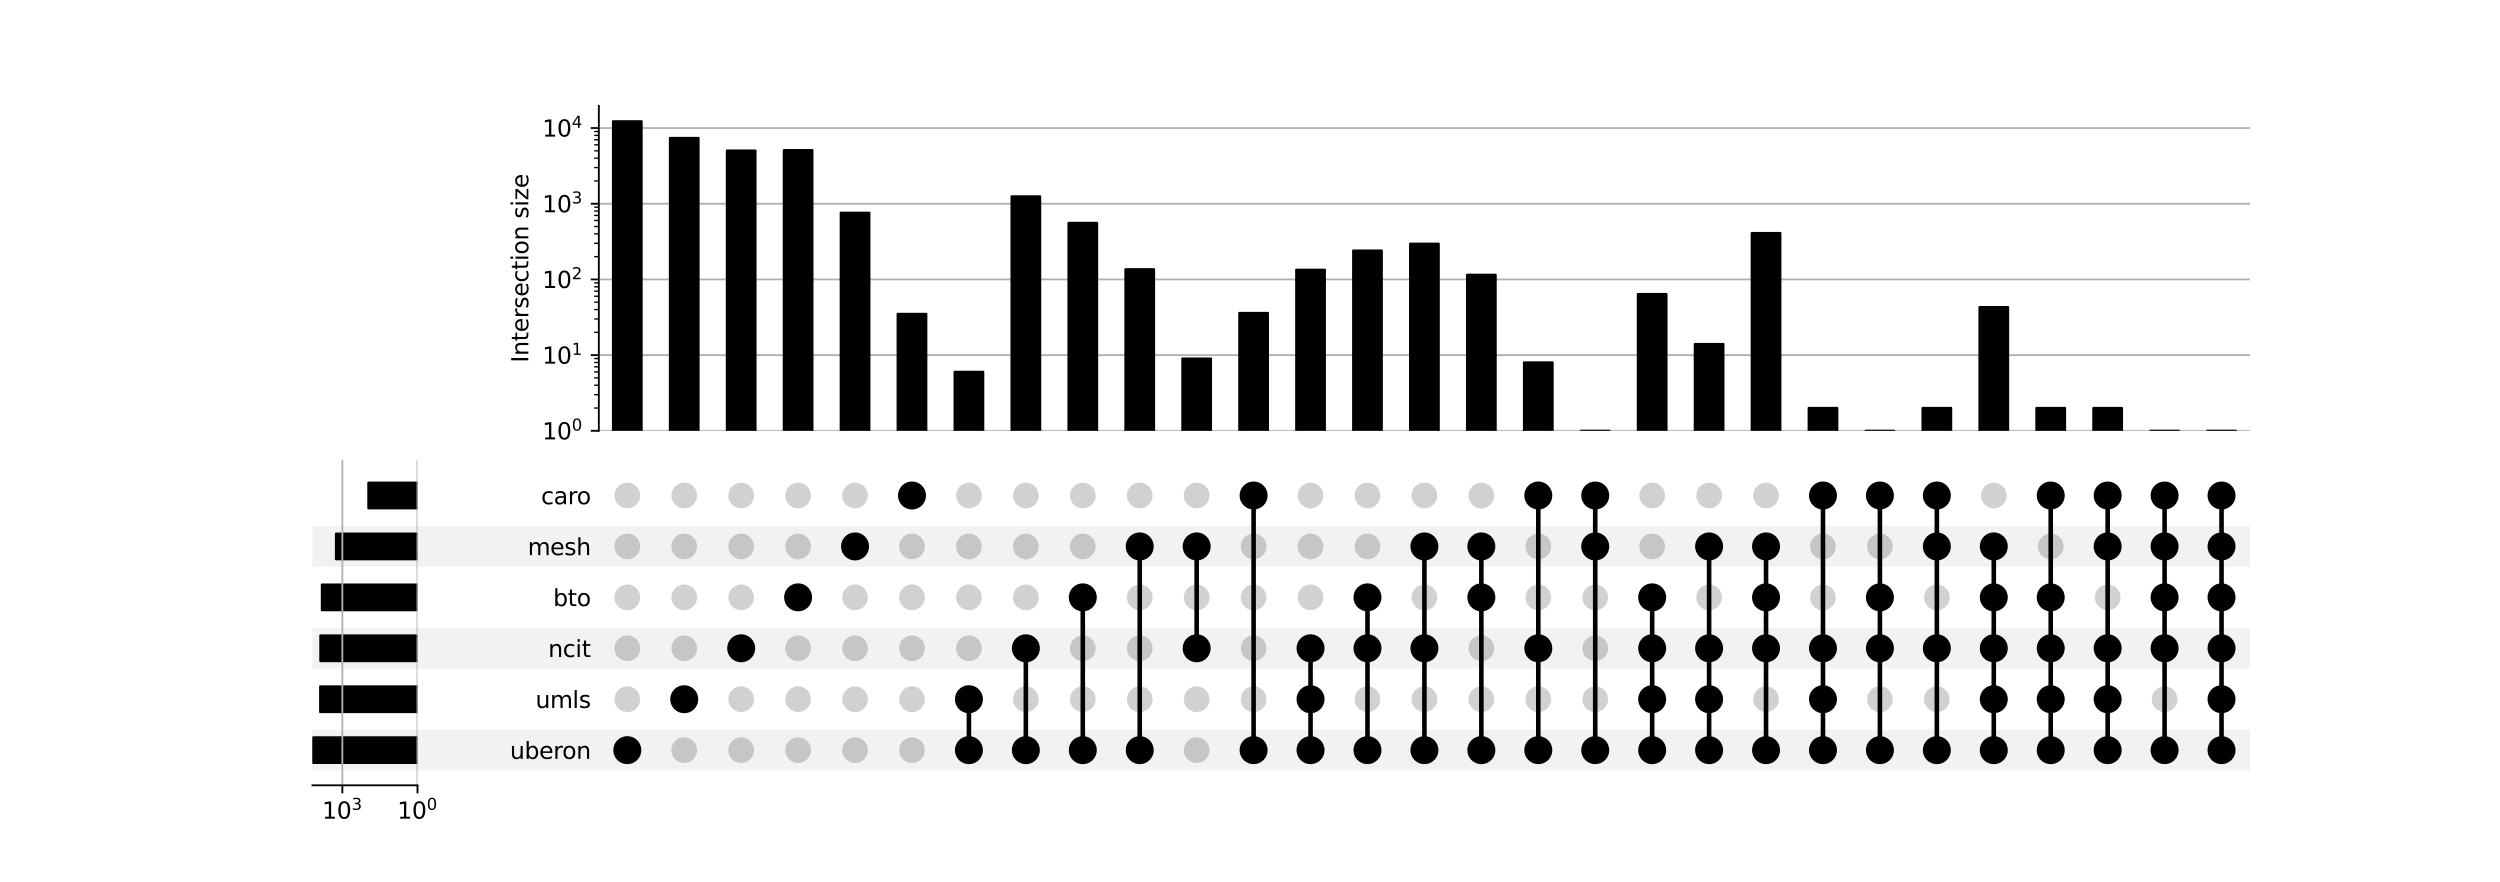 <?xml version="1.0" encoding="utf-8" standalone="no"?>
<!DOCTYPE svg PUBLIC "-//W3C//DTD SVG 1.1//EN"
  "http://www.w3.org/Graphics/SVG/1.1/DTD/svg11.dtd">
<svg xmlns:xlink="http://www.w3.org/1999/xlink" width="1088pt" height="384pt" viewBox="0 0 1088 384" xmlns="http://www.w3.org/2000/svg" version="1.1">
 <defs>
  <style type="text/css">*{stroke-linejoin: round; stroke-linecap: butt}</style>
 </defs>
 <g id="figure_1">
  <g id="patch_1">
   <path d="M 0 384 
L 1088 384 
L 1088 0 
L 0 0 
z
" style="fill: #ffffff"/>
  </g>
  <g id="axes_1">
   <g id="patch_2">
    <path d="M 136 335.332 
L 979.2 335.332 
L 979.2 317.6 
L 136 317.6 
z
" clip-path="url(#pf2c6c4ae2b)" style="fill-opacity: 0.051"/>
   </g>
   <g id="patch_3">
    <path d="M 136 313.167 
L 979.2 313.167 
L 979.2 295.435 
L 136 295.435 
L 136 313.167 
z
" clip-path="url(#pf2c6c4ae2b)" style="fill: none"/>
   </g>
   <g id="patch_4">
    <path d="M 136 291.002 
L 979.2 291.002 
L 979.2 273.27 
L 136 273.27 
z
" clip-path="url(#pf2c6c4ae2b)" style="fill-opacity: 0.051"/>
   </g>
   <g id="patch_5">
    <path d="M 136 268.837 
L 979.2 268.837 
L 979.2 251.105 
L 136 251.105 
L 136 268.837 
z
" clip-path="url(#pf2c6c4ae2b)" style="fill: none"/>
   </g>
   <g id="patch_6">
    <path d="M 136 246.673 
L 979.2 246.673 
L 979.2 228.941 
L 136 228.941 
z
" clip-path="url(#pf2c6c4ae2b)" style="fill-opacity: 0.051"/>
   </g>
   <g id="patch_7">
    <path d="M 136 224.508 
L 979.2 224.508 
L 979.2 206.776 
L 136 206.776 
L 136 224.508 
z
" clip-path="url(#pf2c6c4ae2b)" style="fill: none"/>
   </g>
   <g id="matplotlib.axis_1"/>
   <g id="matplotlib.axis_2">
    <g id="ytick_1"/>
    <g id="ytick_2"/>
    <g id="ytick_3"/>
    <g id="ytick_4"/>
    <g id="ytick_5"/>
    <g id="ytick_6"/>
   </g>
  </g>
  <g id="axes_2">
   <g id="matplotlib.axis_3">
    <g id="ytick_7">
     <g id="line2d_1"/>
     <g id="text_1">
      <!-- uberon -->
      <g transform="translate(221.93 330.265) scale(0.1 -0.1)">
       <defs>
        <path id="DejaVuSans-75" d="M 544 1381 
L 544 3500 
L 1119 3500 
L 1119 1403 
Q 1119 906 1312 657 
Q 1506 409 1894 409 
Q 2359 409 2629 706 
Q 2900 1003 2900 1516 
L 2900 3500 
L 3475 3500 
L 3475 0 
L 2900 0 
L 2900 538 
Q 2691 219 2414 64 
Q 2138 -91 1772 -91 
Q 1169 -91 856 284 
Q 544 659 544 1381 
z
M 1991 3584 
L 1991 3584 
z
" transform="scale(0.016)"/>
        <path id="DejaVuSans-62" d="M 3116 1747 
Q 3116 2381 2855 2742 
Q 2594 3103 2138 3103 
Q 1681 3103 1420 2742 
Q 1159 2381 1159 1747 
Q 1159 1113 1420 752 
Q 1681 391 2138 391 
Q 2594 391 2855 752 
Q 3116 1113 3116 1747 
z
M 1159 2969 
Q 1341 3281 1617 3432 
Q 1894 3584 2278 3584 
Q 2916 3584 3314 3078 
Q 3713 2572 3713 1747 
Q 3713 922 3314 415 
Q 2916 -91 2278 -91 
Q 1894 -91 1617 61 
Q 1341 213 1159 525 
L 1159 0 
L 581 0 
L 581 4863 
L 1159 4863 
L 1159 2969 
z
" transform="scale(0.016)"/>
        <path id="DejaVuSans-65" d="M 3597 1894 
L 3597 1613 
L 953 1613 
Q 991 1019 1311 708 
Q 1631 397 2203 397 
Q 2534 397 2845 478 
Q 3156 559 3463 722 
L 3463 178 
Q 3153 47 2828 -22 
Q 2503 -91 2169 -91 
Q 1331 -91 842 396 
Q 353 884 353 1716 
Q 353 2575 817 3079 
Q 1281 3584 2069 3584 
Q 2775 3584 3186 3129 
Q 3597 2675 3597 1894 
z
M 3022 2063 
Q 3016 2534 2758 2815 
Q 2500 3097 2075 3097 
Q 1594 3097 1305 2825 
Q 1016 2553 972 2059 
L 3022 2063 
z
" transform="scale(0.016)"/>
        <path id="DejaVuSans-72" d="M 2631 2963 
Q 2534 3019 2420 3045 
Q 2306 3072 2169 3072 
Q 1681 3072 1420 2755 
Q 1159 2438 1159 1844 
L 1159 0 
L 581 0 
L 581 3500 
L 1159 3500 
L 1159 2956 
Q 1341 3275 1631 3429 
Q 1922 3584 2338 3584 
Q 2397 3584 2469 3576 
Q 2541 3569 2628 3553 
L 2631 2963 
z
" transform="scale(0.016)"/>
        <path id="DejaVuSans-6f" d="M 1959 3097 
Q 1497 3097 1228 2736 
Q 959 2375 959 1747 
Q 959 1119 1226 758 
Q 1494 397 1959 397 
Q 2419 397 2687 759 
Q 2956 1122 2956 1747 
Q 2956 2369 2687 2733 
Q 2419 3097 1959 3097 
z
M 1959 3584 
Q 2709 3584 3137 3096 
Q 3566 2609 3566 1747 
Q 3566 888 3137 398 
Q 2709 -91 1959 -91 
Q 1206 -91 779 398 
Q 353 888 353 1747 
Q 353 2609 779 3096 
Q 1206 3584 1959 3584 
z
" transform="scale(0.016)"/>
        <path id="DejaVuSans-6e" d="M 3513 2113 
L 3513 0 
L 2938 0 
L 2938 2094 
Q 2938 2591 2744 2837 
Q 2550 3084 2163 3084 
Q 1697 3084 1428 2787 
Q 1159 2491 1159 1978 
L 1159 0 
L 581 0 
L 581 3500 
L 1159 3500 
L 1159 2956 
Q 1366 3272 1645 3428 
Q 1925 3584 2291 3584 
Q 2894 3584 3203 3211 
Q 3513 2838 3513 2113 
z
" transform="scale(0.016)"/>
       </defs>
       <use xlink:href="#DejaVuSans-75"/>
       <use xlink:href="#DejaVuSans-62" transform="translate(63.379 0)"/>
       <use xlink:href="#DejaVuSans-65" transform="translate(126.855 0)"/>
       <use xlink:href="#DejaVuSans-72" transform="translate(188.379 0)"/>
       <use xlink:href="#DejaVuSans-6f" transform="translate(227.242 0)"/>
       <use xlink:href="#DejaVuSans-6e" transform="translate(288.424 0)"/>
      </g>
     </g>
    </g>
    <g id="ytick_8">
     <g id="line2d_2"/>
     <g id="text_2">
      <!-- umls -->
      <g transform="translate(233.045 308.101) scale(0.1 -0.1)">
       <defs>
        <path id="DejaVuSans-6d" d="M 3328 2828 
Q 3544 3216 3844 3400 
Q 4144 3584 4550 3584 
Q 5097 3584 5394 3201 
Q 5691 2819 5691 2113 
L 5691 0 
L 5113 0 
L 5113 2094 
Q 5113 2597 4934 2840 
Q 4756 3084 4391 3084 
Q 3944 3084 3684 2787 
Q 3425 2491 3425 1978 
L 3425 0 
L 2847 0 
L 2847 2094 
Q 2847 2600 2669 2842 
Q 2491 3084 2119 3084 
Q 1678 3084 1418 2786 
Q 1159 2488 1159 1978 
L 1159 0 
L 581 0 
L 581 3500 
L 1159 3500 
L 1159 2956 
Q 1356 3278 1631 3431 
Q 1906 3584 2284 3584 
Q 2666 3584 2933 3390 
Q 3200 3197 3328 2828 
z
" transform="scale(0.016)"/>
        <path id="DejaVuSans-6c" d="M 603 4863 
L 1178 4863 
L 1178 0 
L 603 0 
L 603 4863 
z
" transform="scale(0.016)"/>
        <path id="DejaVuSans-73" d="M 2834 3397 
L 2834 2853 
Q 2591 2978 2328 3040 
Q 2066 3103 1784 3103 
Q 1356 3103 1142 2972 
Q 928 2841 928 2578 
Q 928 2378 1081 2264 
Q 1234 2150 1697 2047 
L 1894 2003 
Q 2506 1872 2764 1633 
Q 3022 1394 3022 966 
Q 3022 478 2636 193 
Q 2250 -91 1575 -91 
Q 1294 -91 989 -36 
Q 684 19 347 128 
L 347 722 
Q 666 556 975 473 
Q 1284 391 1588 391 
Q 1994 391 2212 530 
Q 2431 669 2431 922 
Q 2431 1156 2273 1281 
Q 2116 1406 1581 1522 
L 1381 1569 
Q 847 1681 609 1914 
Q 372 2147 372 2553 
Q 372 3047 722 3315 
Q 1072 3584 1716 3584 
Q 2034 3584 2315 3537 
Q 2597 3491 2834 3397 
z
" transform="scale(0.016)"/>
       </defs>
       <use xlink:href="#DejaVuSans-75"/>
       <use xlink:href="#DejaVuSans-6d" transform="translate(63.379 0)"/>
       <use xlink:href="#DejaVuSans-6c" transform="translate(160.791 0)"/>
       <use xlink:href="#DejaVuSans-73" transform="translate(188.574 0)"/>
      </g>
     </g>
    </g>
    <g id="ytick_9">
     <g id="line2d_3"/>
     <g id="text_3">
      <!-- ncit -->
      <g transform="translate(238.576 285.936) scale(0.1 -0.1)">
       <defs>
        <path id="DejaVuSans-63" d="M 3122 3366 
L 3122 2828 
Q 2878 2963 2633 3030 
Q 2388 3097 2138 3097 
Q 1578 3097 1268 2742 
Q 959 2388 959 1747 
Q 959 1106 1268 751 
Q 1578 397 2138 397 
Q 2388 397 2633 464 
Q 2878 531 3122 666 
L 3122 134 
Q 2881 22 2623 -34 
Q 2366 -91 2075 -91 
Q 1284 -91 818 406 
Q 353 903 353 1747 
Q 353 2603 823 3093 
Q 1294 3584 2113 3584 
Q 2378 3584 2631 3529 
Q 2884 3475 3122 3366 
z
" transform="scale(0.016)"/>
        <path id="DejaVuSans-69" d="M 603 3500 
L 1178 3500 
L 1178 0 
L 603 0 
L 603 3500 
z
M 603 4863 
L 1178 4863 
L 1178 4134 
L 603 4134 
L 603 4863 
z
" transform="scale(0.016)"/>
        <path id="DejaVuSans-74" d="M 1172 4494 
L 1172 3500 
L 2356 3500 
L 2356 3053 
L 1172 3053 
L 1172 1153 
Q 1172 725 1289 603 
Q 1406 481 1766 481 
L 2356 481 
L 2356 0 
L 1766 0 
Q 1100 0 847 248 
Q 594 497 594 1153 
L 594 3053 
L 172 3053 
L 172 3500 
L 594 3500 
L 594 4494 
L 1172 4494 
z
" transform="scale(0.016)"/>
       </defs>
       <use xlink:href="#DejaVuSans-6e"/>
       <use xlink:href="#DejaVuSans-63" transform="translate(63.379 0)"/>
       <use xlink:href="#DejaVuSans-69" transform="translate(118.359 0)"/>
       <use xlink:href="#DejaVuSans-74" transform="translate(146.143 0)"/>
      </g>
     </g>
    </g>
    <g id="ytick_10">
     <g id="line2d_4"/>
     <g id="text_4">
      <!-- bto -->
      <g transform="translate(240.723 263.771) scale(0.1 -0.1)">
       <use xlink:href="#DejaVuSans-62"/>
       <use xlink:href="#DejaVuSans-74" transform="translate(63.477 0)"/>
       <use xlink:href="#DejaVuSans-6f" transform="translate(102.686 0)"/>
      </g>
     </g>
    </g>
    <g id="ytick_11">
     <g id="line2d_5"/>
     <g id="text_5">
      <!-- mesh -->
      <g transform="translate(229.67 241.606) scale(0.1 -0.1)">
       <defs>
        <path id="DejaVuSans-68" d="M 3513 2113 
L 3513 0 
L 2938 0 
L 2938 2094 
Q 2938 2591 2744 2837 
Q 2550 3084 2163 3084 
Q 1697 3084 1428 2787 
Q 1159 2491 1159 1978 
L 1159 0 
L 581 0 
L 581 4863 
L 1159 4863 
L 1159 2956 
Q 1366 3272 1645 3428 
Q 1925 3584 2291 3584 
Q 2894 3584 3203 3211 
Q 3513 2838 3513 2113 
z
" transform="scale(0.016)"/>
       </defs>
       <use xlink:href="#DejaVuSans-6d"/>
       <use xlink:href="#DejaVuSans-65" transform="translate(97.412 0)"/>
       <use xlink:href="#DejaVuSans-73" transform="translate(158.936 0)"/>
       <use xlink:href="#DejaVuSans-68" transform="translate(211.035 0)"/>
      </g>
     </g>
    </g>
    <g id="ytick_12">
     <g id="line2d_6"/>
     <g id="text_6">
      <!-- caro -->
      <g transform="translate(235.48 219.441) scale(0.1 -0.1)">
       <defs>
        <path id="DejaVuSans-61" d="M 2194 1759 
Q 1497 1759 1228 1600 
Q 959 1441 959 1056 
Q 959 750 1161 570 
Q 1363 391 1709 391 
Q 2188 391 2477 730 
Q 2766 1069 2766 1631 
L 2766 1759 
L 2194 1759 
z
M 3341 1997 
L 3341 0 
L 2766 0 
L 2766 531 
Q 2569 213 2275 61 
Q 1981 -91 1556 -91 
Q 1019 -91 701 211 
Q 384 513 384 1019 
Q 384 1609 779 1909 
Q 1175 2209 1959 2209 
L 2766 2209 
L 2766 2266 
Q 2766 2663 2505 2880 
Q 2244 3097 1772 3097 
Q 1472 3097 1187 3025 
Q 903 2953 641 2809 
L 641 3341 
Q 956 3463 1253 3523 
Q 1550 3584 1831 3584 
Q 2591 3584 2966 3190 
Q 3341 2797 3341 1997 
z
" transform="scale(0.016)"/>
       </defs>
       <use xlink:href="#DejaVuSans-63"/>
       <use xlink:href="#DejaVuSans-61" transform="translate(54.98 0)"/>
       <use xlink:href="#DejaVuSans-72" transform="translate(116.26 0)"/>
       <use xlink:href="#DejaVuSans-6f" transform="translate(155.123 0)"/>
      </g>
     </g>
    </g>
   </g>
   <g id="LineCollection_1">
    <path d="M 273 326.466 
L 273 326.466 
" clip-path="url(#pb00c8c668d)" style="fill: none; stroke: #000000; stroke-width: 2"/>
    <path d="M 297.779 304.301 
L 297.779 304.301 
" clip-path="url(#pb00c8c668d)" style="fill: none; stroke: #000000; stroke-width: 2"/>
    <path d="M 322.558 282.136 
L 322.558 282.136 
" clip-path="url(#pb00c8c668d)" style="fill: none; stroke: #000000; stroke-width: 2"/>
    <path d="M 347.337 259.971 
L 347.337 259.971 
" clip-path="url(#pb00c8c668d)" style="fill: none; stroke: #000000; stroke-width: 2"/>
    <path d="M 372.116 237.807 
L 372.116 237.807 
" clip-path="url(#pb00c8c668d)" style="fill: none; stroke: #000000; stroke-width: 2"/>
    <path d="M 396.895 215.642 
L 396.895 215.642 
" clip-path="url(#pb00c8c668d)" style="fill: none; stroke: #000000; stroke-width: 2"/>
    <path d="M 421.674 326.466 
L 421.674 304.301 
" clip-path="url(#pb00c8c668d)" style="fill: none; stroke: #000000; stroke-width: 2"/>
    <path d="M 446.453 326.466 
L 446.453 282.136 
" clip-path="url(#pb00c8c668d)" style="fill: none; stroke: #000000; stroke-width: 2"/>
    <path d="M 471.232 326.466 
L 471.232 259.971 
" clip-path="url(#pb00c8c668d)" style="fill: none; stroke: #000000; stroke-width: 2"/>
    <path d="M 496.011 326.466 
L 496.011 237.807 
" clip-path="url(#pb00c8c668d)" style="fill: none; stroke: #000000; stroke-width: 2"/>
    <path d="M 520.79 282.136 
L 520.79 237.807 
" clip-path="url(#pb00c8c668d)" style="fill: none; stroke: #000000; stroke-width: 2"/>
    <path d="M 545.569 326.466 
L 545.569 215.642 
" clip-path="url(#pb00c8c668d)" style="fill: none; stroke: #000000; stroke-width: 2"/>
    <path d="M 570.348 326.466 
L 570.348 282.136 
" clip-path="url(#pb00c8c668d)" style="fill: none; stroke: #000000; stroke-width: 2"/>
    <path d="M 595.126 326.466 
L 595.126 259.971 
" clip-path="url(#pb00c8c668d)" style="fill: none; stroke: #000000; stroke-width: 2"/>
    <path d="M 619.905 326.466 
L 619.905 237.807 
" clip-path="url(#pb00c8c668d)" style="fill: none; stroke: #000000; stroke-width: 2"/>
    <path d="M 644.684 326.466 
L 644.684 237.807 
" clip-path="url(#pb00c8c668d)" style="fill: none; stroke: #000000; stroke-width: 2"/>
    <path d="M 669.463 326.466 
L 669.463 215.642 
" clip-path="url(#pb00c8c668d)" style="fill: none; stroke: #000000; stroke-width: 2"/>
    <path d="M 694.242 326.466 
L 694.242 215.642 
" clip-path="url(#pb00c8c668d)" style="fill: none; stroke: #000000; stroke-width: 2"/>
    <path d="M 719.021 326.466 
L 719.021 259.971 
" clip-path="url(#pb00c8c668d)" style="fill: none; stroke: #000000; stroke-width: 2"/>
    <path d="M 743.8 326.466 
L 743.8 237.807 
" clip-path="url(#pb00c8c668d)" style="fill: none; stroke: #000000; stroke-width: 2"/>
    <path d="M 768.579 326.466 
L 768.579 237.807 
" clip-path="url(#pb00c8c668d)" style="fill: none; stroke: #000000; stroke-width: 2"/>
    <path d="M 793.358 326.466 
L 793.358 215.642 
" clip-path="url(#pb00c8c668d)" style="fill: none; stroke: #000000; stroke-width: 2"/>
    <path d="M 818.137 326.466 
L 818.137 215.642 
" clip-path="url(#pb00c8c668d)" style="fill: none; stroke: #000000; stroke-width: 2"/>
    <path d="M 842.916 326.466 
L 842.916 215.642 
" clip-path="url(#pb00c8c668d)" style="fill: none; stroke: #000000; stroke-width: 2"/>
    <path d="M 867.695 326.466 
L 867.695 237.807 
" clip-path="url(#pb00c8c668d)" style="fill: none; stroke: #000000; stroke-width: 2"/>
    <path d="M 892.474 326.466 
L 892.474 215.642 
" clip-path="url(#pb00c8c668d)" style="fill: none; stroke: #000000; stroke-width: 2"/>
    <path d="M 917.253 326.466 
L 917.253 215.642 
" clip-path="url(#pb00c8c668d)" style="fill: none; stroke: #000000; stroke-width: 2"/>
    <path d="M 942.032 326.466 
L 942.032 215.642 
" clip-path="url(#pb00c8c668d)" style="fill: none; stroke: #000000; stroke-width: 2"/>
    <path d="M 966.811 326.466 
L 966.811 215.642 
" clip-path="url(#pb00c8c668d)" style="fill: none; stroke: #000000; stroke-width: 2"/>
   </g>
   <g id="PathCollection_1">
    <defs>
     <path id="C0_0_9581f9211e" d="M 0 5.6 
C 1.485 5.6 2.91 5.01 3.96 3.96 
C 5.01 2.91 5.6 1.485 5.6 -0 
C 5.6 -1.485 5.01 -2.91 3.96 -3.96 
C 2.91 -5.01 1.485 -5.6 0 -5.6 
C -1.485 -5.6 -2.91 -5.01 -3.96 -3.96 
C -5.01 -2.91 -5.6 -1.485 -5.6 0 
C -5.6 1.485 -5.01 2.91 -3.96 3.96 
C -2.91 5.01 -1.485 5.6 0 5.6 
z
"/>
    </defs>
    <g clip-path="url(#pb00c8c668d)">
     <use xlink:href="#C0_0_9581f9211e" x="273" y="326.466" style="stroke: #000000"/>
    </g>
    <g clip-path="url(#pb00c8c668d)">
     <use xlink:href="#C0_0_9581f9211e" x="273" y="304.301" style="fill-opacity: 0.18"/>
    </g>
    <g clip-path="url(#pb00c8c668d)">
     <use xlink:href="#C0_0_9581f9211e" x="273" y="282.136" style="fill-opacity: 0.18"/>
    </g>
    <g clip-path="url(#pb00c8c668d)">
     <use xlink:href="#C0_0_9581f9211e" x="273" y="259.971" style="fill-opacity: 0.18"/>
    </g>
    <g clip-path="url(#pb00c8c668d)">
     <use xlink:href="#C0_0_9581f9211e" x="273" y="237.807" style="fill-opacity: 0.18"/>
    </g>
    <g clip-path="url(#pb00c8c668d)">
     <use xlink:href="#C0_0_9581f9211e" x="273" y="215.642" style="fill-opacity: 0.18"/>
    </g>
    <g clip-path="url(#pb00c8c668d)">
     <use xlink:href="#C0_0_9581f9211e" x="297.779" y="326.466" style="fill-opacity: 0.18"/>
    </g>
    <g clip-path="url(#pb00c8c668d)">
     <use xlink:href="#C0_0_9581f9211e" x="297.779" y="304.301" style="stroke: #000000"/>
    </g>
    <g clip-path="url(#pb00c8c668d)">
     <use xlink:href="#C0_0_9581f9211e" x="297.779" y="282.136" style="fill-opacity: 0.18"/>
    </g>
    <g clip-path="url(#pb00c8c668d)">
     <use xlink:href="#C0_0_9581f9211e" x="297.779" y="259.971" style="fill-opacity: 0.18"/>
    </g>
    <g clip-path="url(#pb00c8c668d)">
     <use xlink:href="#C0_0_9581f9211e" x="297.779" y="237.807" style="fill-opacity: 0.18"/>
    </g>
    <g clip-path="url(#pb00c8c668d)">
     <use xlink:href="#C0_0_9581f9211e" x="297.779" y="215.642" style="fill-opacity: 0.18"/>
    </g>
    <g clip-path="url(#pb00c8c668d)">
     <use xlink:href="#C0_0_9581f9211e" x="322.558" y="326.466" style="fill-opacity: 0.18"/>
    </g>
    <g clip-path="url(#pb00c8c668d)">
     <use xlink:href="#C0_0_9581f9211e" x="322.558" y="304.301" style="fill-opacity: 0.18"/>
    </g>
    <g clip-path="url(#pb00c8c668d)">
     <use xlink:href="#C0_0_9581f9211e" x="322.558" y="282.136" style="stroke: #000000"/>
    </g>
    <g clip-path="url(#pb00c8c668d)">
     <use xlink:href="#C0_0_9581f9211e" x="322.558" y="259.971" style="fill-opacity: 0.18"/>
    </g>
    <g clip-path="url(#pb00c8c668d)">
     <use xlink:href="#C0_0_9581f9211e" x="322.558" y="237.807" style="fill-opacity: 0.18"/>
    </g>
    <g clip-path="url(#pb00c8c668d)">
     <use xlink:href="#C0_0_9581f9211e" x="322.558" y="215.642" style="fill-opacity: 0.18"/>
    </g>
    <g clip-path="url(#pb00c8c668d)">
     <use xlink:href="#C0_0_9581f9211e" x="347.337" y="326.466" style="fill-opacity: 0.18"/>
    </g>
    <g clip-path="url(#pb00c8c668d)">
     <use xlink:href="#C0_0_9581f9211e" x="347.337" y="304.301" style="fill-opacity: 0.18"/>
    </g>
    <g clip-path="url(#pb00c8c668d)">
     <use xlink:href="#C0_0_9581f9211e" x="347.337" y="282.136" style="fill-opacity: 0.18"/>
    </g>
    <g clip-path="url(#pb00c8c668d)">
     <use xlink:href="#C0_0_9581f9211e" x="347.337" y="259.971" style="stroke: #000000"/>
    </g>
    <g clip-path="url(#pb00c8c668d)">
     <use xlink:href="#C0_0_9581f9211e" x="347.337" y="237.807" style="fill-opacity: 0.18"/>
    </g>
    <g clip-path="url(#pb00c8c668d)">
     <use xlink:href="#C0_0_9581f9211e" x="347.337" y="215.642" style="fill-opacity: 0.18"/>
    </g>
    <g clip-path="url(#pb00c8c668d)">
     <use xlink:href="#C0_0_9581f9211e" x="372.116" y="326.466" style="fill-opacity: 0.18"/>
    </g>
    <g clip-path="url(#pb00c8c668d)">
     <use xlink:href="#C0_0_9581f9211e" x="372.116" y="304.301" style="fill-opacity: 0.18"/>
    </g>
    <g clip-path="url(#pb00c8c668d)">
     <use xlink:href="#C0_0_9581f9211e" x="372.116" y="282.136" style="fill-opacity: 0.18"/>
    </g>
    <g clip-path="url(#pb00c8c668d)">
     <use xlink:href="#C0_0_9581f9211e" x="372.116" y="259.971" style="fill-opacity: 0.18"/>
    </g>
    <g clip-path="url(#pb00c8c668d)">
     <use xlink:href="#C0_0_9581f9211e" x="372.116" y="237.807" style="stroke: #000000"/>
    </g>
    <g clip-path="url(#pb00c8c668d)">
     <use xlink:href="#C0_0_9581f9211e" x="372.116" y="215.642" style="fill-opacity: 0.18"/>
    </g>
    <g clip-path="url(#pb00c8c668d)">
     <use xlink:href="#C0_0_9581f9211e" x="396.895" y="326.466" style="fill-opacity: 0.18"/>
    </g>
    <g clip-path="url(#pb00c8c668d)">
     <use xlink:href="#C0_0_9581f9211e" x="396.895" y="304.301" style="fill-opacity: 0.18"/>
    </g>
    <g clip-path="url(#pb00c8c668d)">
     <use xlink:href="#C0_0_9581f9211e" x="396.895" y="282.136" style="fill-opacity: 0.18"/>
    </g>
    <g clip-path="url(#pb00c8c668d)">
     <use xlink:href="#C0_0_9581f9211e" x="396.895" y="259.971" style="fill-opacity: 0.18"/>
    </g>
    <g clip-path="url(#pb00c8c668d)">
     <use xlink:href="#C0_0_9581f9211e" x="396.895" y="237.807" style="fill-opacity: 0.18"/>
    </g>
    <g clip-path="url(#pb00c8c668d)">
     <use xlink:href="#C0_0_9581f9211e" x="396.895" y="215.642" style="stroke: #000000"/>
    </g>
    <g clip-path="url(#pb00c8c668d)">
     <use xlink:href="#C0_0_9581f9211e" x="421.674" y="326.466" style="stroke: #000000"/>
    </g>
    <g clip-path="url(#pb00c8c668d)">
     <use xlink:href="#C0_0_9581f9211e" x="421.674" y="304.301" style="stroke: #000000"/>
    </g>
    <g clip-path="url(#pb00c8c668d)">
     <use xlink:href="#C0_0_9581f9211e" x="421.674" y="282.136" style="fill-opacity: 0.18"/>
    </g>
    <g clip-path="url(#pb00c8c668d)">
     <use xlink:href="#C0_0_9581f9211e" x="421.674" y="259.971" style="fill-opacity: 0.18"/>
    </g>
    <g clip-path="url(#pb00c8c668d)">
     <use xlink:href="#C0_0_9581f9211e" x="421.674" y="237.807" style="fill-opacity: 0.18"/>
    </g>
    <g clip-path="url(#pb00c8c668d)">
     <use xlink:href="#C0_0_9581f9211e" x="421.674" y="215.642" style="fill-opacity: 0.18"/>
    </g>
    <g clip-path="url(#pb00c8c668d)">
     <use xlink:href="#C0_0_9581f9211e" x="446.453" y="326.466" style="stroke: #000000"/>
    </g>
    <g clip-path="url(#pb00c8c668d)">
     <use xlink:href="#C0_0_9581f9211e" x="446.453" y="304.301" style="fill-opacity: 0.18"/>
    </g>
    <g clip-path="url(#pb00c8c668d)">
     <use xlink:href="#C0_0_9581f9211e" x="446.453" y="282.136" style="stroke: #000000"/>
    </g>
    <g clip-path="url(#pb00c8c668d)">
     <use xlink:href="#C0_0_9581f9211e" x="446.453" y="259.971" style="fill-opacity: 0.18"/>
    </g>
    <g clip-path="url(#pb00c8c668d)">
     <use xlink:href="#C0_0_9581f9211e" x="446.453" y="237.807" style="fill-opacity: 0.18"/>
    </g>
    <g clip-path="url(#pb00c8c668d)">
     <use xlink:href="#C0_0_9581f9211e" x="446.453" y="215.642" style="fill-opacity: 0.18"/>
    </g>
    <g clip-path="url(#pb00c8c668d)">
     <use xlink:href="#C0_0_9581f9211e" x="471.232" y="326.466" style="stroke: #000000"/>
    </g>
    <g clip-path="url(#pb00c8c668d)">
     <use xlink:href="#C0_0_9581f9211e" x="471.232" y="304.301" style="fill-opacity: 0.18"/>
    </g>
    <g clip-path="url(#pb00c8c668d)">
     <use xlink:href="#C0_0_9581f9211e" x="471.232" y="282.136" style="fill-opacity: 0.18"/>
    </g>
    <g clip-path="url(#pb00c8c668d)">
     <use xlink:href="#C0_0_9581f9211e" x="471.232" y="259.971" style="stroke: #000000"/>
    </g>
    <g clip-path="url(#pb00c8c668d)">
     <use xlink:href="#C0_0_9581f9211e" x="471.232" y="237.807" style="fill-opacity: 0.18"/>
    </g>
    <g clip-path="url(#pb00c8c668d)">
     <use xlink:href="#C0_0_9581f9211e" x="471.232" y="215.642" style="fill-opacity: 0.18"/>
    </g>
    <g clip-path="url(#pb00c8c668d)">
     <use xlink:href="#C0_0_9581f9211e" x="496.011" y="326.466" style="stroke: #000000"/>
    </g>
    <g clip-path="url(#pb00c8c668d)">
     <use xlink:href="#C0_0_9581f9211e" x="496.011" y="304.301" style="fill-opacity: 0.18"/>
    </g>
    <g clip-path="url(#pb00c8c668d)">
     <use xlink:href="#C0_0_9581f9211e" x="496.011" y="282.136" style="fill-opacity: 0.18"/>
    </g>
    <g clip-path="url(#pb00c8c668d)">
     <use xlink:href="#C0_0_9581f9211e" x="496.011" y="259.971" style="fill-opacity: 0.18"/>
    </g>
    <g clip-path="url(#pb00c8c668d)">
     <use xlink:href="#C0_0_9581f9211e" x="496.011" y="237.807" style="stroke: #000000"/>
    </g>
    <g clip-path="url(#pb00c8c668d)">
     <use xlink:href="#C0_0_9581f9211e" x="496.011" y="215.642" style="fill-opacity: 0.18"/>
    </g>
    <g clip-path="url(#pb00c8c668d)">
     <use xlink:href="#C0_0_9581f9211e" x="520.79" y="326.466" style="fill-opacity: 0.18"/>
    </g>
    <g clip-path="url(#pb00c8c668d)">
     <use xlink:href="#C0_0_9581f9211e" x="520.79" y="304.301" style="fill-opacity: 0.18"/>
    </g>
    <g clip-path="url(#pb00c8c668d)">
     <use xlink:href="#C0_0_9581f9211e" x="520.79" y="282.136" style="stroke: #000000"/>
    </g>
    <g clip-path="url(#pb00c8c668d)">
     <use xlink:href="#C0_0_9581f9211e" x="520.79" y="259.971" style="fill-opacity: 0.18"/>
    </g>
    <g clip-path="url(#pb00c8c668d)">
     <use xlink:href="#C0_0_9581f9211e" x="520.79" y="237.807" style="stroke: #000000"/>
    </g>
    <g clip-path="url(#pb00c8c668d)">
     <use xlink:href="#C0_0_9581f9211e" x="520.79" y="215.642" style="fill-opacity: 0.18"/>
    </g>
    <g clip-path="url(#pb00c8c668d)">
     <use xlink:href="#C0_0_9581f9211e" x="545.569" y="326.466" style="stroke: #000000"/>
    </g>
    <g clip-path="url(#pb00c8c668d)">
     <use xlink:href="#C0_0_9581f9211e" x="545.569" y="304.301" style="fill-opacity: 0.18"/>
    </g>
    <g clip-path="url(#pb00c8c668d)">
     <use xlink:href="#C0_0_9581f9211e" x="545.569" y="282.136" style="fill-opacity: 0.18"/>
    </g>
    <g clip-path="url(#pb00c8c668d)">
     <use xlink:href="#C0_0_9581f9211e" x="545.569" y="259.971" style="fill-opacity: 0.18"/>
    </g>
    <g clip-path="url(#pb00c8c668d)">
     <use xlink:href="#C0_0_9581f9211e" x="545.569" y="237.807" style="fill-opacity: 0.18"/>
    </g>
    <g clip-path="url(#pb00c8c668d)">
     <use xlink:href="#C0_0_9581f9211e" x="545.569" y="215.642" style="stroke: #000000"/>
    </g>
    <g clip-path="url(#pb00c8c668d)">
     <use xlink:href="#C0_0_9581f9211e" x="570.348" y="326.466" style="stroke: #000000"/>
    </g>
    <g clip-path="url(#pb00c8c668d)">
     <use xlink:href="#C0_0_9581f9211e" x="570.348" y="304.301" style="stroke: #000000"/>
    </g>
    <g clip-path="url(#pb00c8c668d)">
     <use xlink:href="#C0_0_9581f9211e" x="570.348" y="282.136" style="stroke: #000000"/>
    </g>
    <g clip-path="url(#pb00c8c668d)">
     <use xlink:href="#C0_0_9581f9211e" x="570.348" y="259.971" style="fill-opacity: 0.18"/>
    </g>
    <g clip-path="url(#pb00c8c668d)">
     <use xlink:href="#C0_0_9581f9211e" x="570.348" y="237.807" style="fill-opacity: 0.18"/>
    </g>
    <g clip-path="url(#pb00c8c668d)">
     <use xlink:href="#C0_0_9581f9211e" x="570.348" y="215.642" style="fill-opacity: 0.18"/>
    </g>
    <g clip-path="url(#pb00c8c668d)">
     <use xlink:href="#C0_0_9581f9211e" x="595.126" y="326.466" style="stroke: #000000"/>
    </g>
    <g clip-path="url(#pb00c8c668d)">
     <use xlink:href="#C0_0_9581f9211e" x="595.126" y="304.301" style="fill-opacity: 0.18"/>
    </g>
    <g clip-path="url(#pb00c8c668d)">
     <use xlink:href="#C0_0_9581f9211e" x="595.126" y="282.136" style="stroke: #000000"/>
    </g>
    <g clip-path="url(#pb00c8c668d)">
     <use xlink:href="#C0_0_9581f9211e" x="595.126" y="259.971" style="stroke: #000000"/>
    </g>
    <g clip-path="url(#pb00c8c668d)">
     <use xlink:href="#C0_0_9581f9211e" x="595.126" y="237.807" style="fill-opacity: 0.18"/>
    </g>
    <g clip-path="url(#pb00c8c668d)">
     <use xlink:href="#C0_0_9581f9211e" x="595.126" y="215.642" style="fill-opacity: 0.18"/>
    </g>
    <g clip-path="url(#pb00c8c668d)">
     <use xlink:href="#C0_0_9581f9211e" x="619.905" y="326.466" style="stroke: #000000"/>
    </g>
    <g clip-path="url(#pb00c8c668d)">
     <use xlink:href="#C0_0_9581f9211e" x="619.905" y="304.301" style="fill-opacity: 0.18"/>
    </g>
    <g clip-path="url(#pb00c8c668d)">
     <use xlink:href="#C0_0_9581f9211e" x="619.905" y="282.136" style="stroke: #000000"/>
    </g>
    <g clip-path="url(#pb00c8c668d)">
     <use xlink:href="#C0_0_9581f9211e" x="619.905" y="259.971" style="fill-opacity: 0.18"/>
    </g>
    <g clip-path="url(#pb00c8c668d)">
     <use xlink:href="#C0_0_9581f9211e" x="619.905" y="237.807" style="stroke: #000000"/>
    </g>
    <g clip-path="url(#pb00c8c668d)">
     <use xlink:href="#C0_0_9581f9211e" x="619.905" y="215.642" style="fill-opacity: 0.18"/>
    </g>
    <g clip-path="url(#pb00c8c668d)">
     <use xlink:href="#C0_0_9581f9211e" x="644.684" y="326.466" style="stroke: #000000"/>
    </g>
    <g clip-path="url(#pb00c8c668d)">
     <use xlink:href="#C0_0_9581f9211e" x="644.684" y="304.301" style="fill-opacity: 0.18"/>
    </g>
    <g clip-path="url(#pb00c8c668d)">
     <use xlink:href="#C0_0_9581f9211e" x="644.684" y="282.136" style="fill-opacity: 0.18"/>
    </g>
    <g clip-path="url(#pb00c8c668d)">
     <use xlink:href="#C0_0_9581f9211e" x="644.684" y="259.971" style="stroke: #000000"/>
    </g>
    <g clip-path="url(#pb00c8c668d)">
     <use xlink:href="#C0_0_9581f9211e" x="644.684" y="237.807" style="stroke: #000000"/>
    </g>
    <g clip-path="url(#pb00c8c668d)">
     <use xlink:href="#C0_0_9581f9211e" x="644.684" y="215.642" style="fill-opacity: 0.18"/>
    </g>
    <g clip-path="url(#pb00c8c668d)">
     <use xlink:href="#C0_0_9581f9211e" x="669.463" y="326.466" style="stroke: #000000"/>
    </g>
    <g clip-path="url(#pb00c8c668d)">
     <use xlink:href="#C0_0_9581f9211e" x="669.463" y="304.301" style="fill-opacity: 0.18"/>
    </g>
    <g clip-path="url(#pb00c8c668d)">
     <use xlink:href="#C0_0_9581f9211e" x="669.463" y="282.136" style="stroke: #000000"/>
    </g>
    <g clip-path="url(#pb00c8c668d)">
     <use xlink:href="#C0_0_9581f9211e" x="669.463" y="259.971" style="fill-opacity: 0.18"/>
    </g>
    <g clip-path="url(#pb00c8c668d)">
     <use xlink:href="#C0_0_9581f9211e" x="669.463" y="237.807" style="fill-opacity: 0.18"/>
    </g>
    <g clip-path="url(#pb00c8c668d)">
     <use xlink:href="#C0_0_9581f9211e" x="669.463" y="215.642" style="stroke: #000000"/>
    </g>
    <g clip-path="url(#pb00c8c668d)">
     <use xlink:href="#C0_0_9581f9211e" x="694.242" y="326.466" style="stroke: #000000"/>
    </g>
    <g clip-path="url(#pb00c8c668d)">
     <use xlink:href="#C0_0_9581f9211e" x="694.242" y="304.301" style="fill-opacity: 0.18"/>
    </g>
    <g clip-path="url(#pb00c8c668d)">
     <use xlink:href="#C0_0_9581f9211e" x="694.242" y="282.136" style="fill-opacity: 0.18"/>
    </g>
    <g clip-path="url(#pb00c8c668d)">
     <use xlink:href="#C0_0_9581f9211e" x="694.242" y="259.971" style="fill-opacity: 0.18"/>
    </g>
    <g clip-path="url(#pb00c8c668d)">
     <use xlink:href="#C0_0_9581f9211e" x="694.242" y="237.807" style="stroke: #000000"/>
    </g>
    <g clip-path="url(#pb00c8c668d)">
     <use xlink:href="#C0_0_9581f9211e" x="694.242" y="215.642" style="stroke: #000000"/>
    </g>
    <g clip-path="url(#pb00c8c668d)">
     <use xlink:href="#C0_0_9581f9211e" x="719.021" y="326.466" style="stroke: #000000"/>
    </g>
    <g clip-path="url(#pb00c8c668d)">
     <use xlink:href="#C0_0_9581f9211e" x="719.021" y="304.301" style="stroke: #000000"/>
    </g>
    <g clip-path="url(#pb00c8c668d)">
     <use xlink:href="#C0_0_9581f9211e" x="719.021" y="282.136" style="stroke: #000000"/>
    </g>
    <g clip-path="url(#pb00c8c668d)">
     <use xlink:href="#C0_0_9581f9211e" x="719.021" y="259.971" style="stroke: #000000"/>
    </g>
    <g clip-path="url(#pb00c8c668d)">
     <use xlink:href="#C0_0_9581f9211e" x="719.021" y="237.807" style="fill-opacity: 0.18"/>
    </g>
    <g clip-path="url(#pb00c8c668d)">
     <use xlink:href="#C0_0_9581f9211e" x="719.021" y="215.642" style="fill-opacity: 0.18"/>
    </g>
    <g clip-path="url(#pb00c8c668d)">
     <use xlink:href="#C0_0_9581f9211e" x="743.8" y="326.466" style="stroke: #000000"/>
    </g>
    <g clip-path="url(#pb00c8c668d)">
     <use xlink:href="#C0_0_9581f9211e" x="743.8" y="304.301" style="stroke: #000000"/>
    </g>
    <g clip-path="url(#pb00c8c668d)">
     <use xlink:href="#C0_0_9581f9211e" x="743.8" y="282.136" style="stroke: #000000"/>
    </g>
    <g clip-path="url(#pb00c8c668d)">
     <use xlink:href="#C0_0_9581f9211e" x="743.8" y="259.971" style="fill-opacity: 0.18"/>
    </g>
    <g clip-path="url(#pb00c8c668d)">
     <use xlink:href="#C0_0_9581f9211e" x="743.8" y="237.807" style="stroke: #000000"/>
    </g>
    <g clip-path="url(#pb00c8c668d)">
     <use xlink:href="#C0_0_9581f9211e" x="743.8" y="215.642" style="fill-opacity: 0.18"/>
    </g>
    <g clip-path="url(#pb00c8c668d)">
     <use xlink:href="#C0_0_9581f9211e" x="768.579" y="326.466" style="stroke: #000000"/>
    </g>
    <g clip-path="url(#pb00c8c668d)">
     <use xlink:href="#C0_0_9581f9211e" x="768.579" y="304.301" style="fill-opacity: 0.18"/>
    </g>
    <g clip-path="url(#pb00c8c668d)">
     <use xlink:href="#C0_0_9581f9211e" x="768.579" y="282.136" style="stroke: #000000"/>
    </g>
    <g clip-path="url(#pb00c8c668d)">
     <use xlink:href="#C0_0_9581f9211e" x="768.579" y="259.971" style="stroke: #000000"/>
    </g>
    <g clip-path="url(#pb00c8c668d)">
     <use xlink:href="#C0_0_9581f9211e" x="768.579" y="237.807" style="stroke: #000000"/>
    </g>
    <g clip-path="url(#pb00c8c668d)">
     <use xlink:href="#C0_0_9581f9211e" x="768.579" y="215.642" style="fill-opacity: 0.18"/>
    </g>
    <g clip-path="url(#pb00c8c668d)">
     <use xlink:href="#C0_0_9581f9211e" x="793.358" y="326.466" style="stroke: #000000"/>
    </g>
    <g clip-path="url(#pb00c8c668d)">
     <use xlink:href="#C0_0_9581f9211e" x="793.358" y="304.301" style="stroke: #000000"/>
    </g>
    <g clip-path="url(#pb00c8c668d)">
     <use xlink:href="#C0_0_9581f9211e" x="793.358" y="282.136" style="stroke: #000000"/>
    </g>
    <g clip-path="url(#pb00c8c668d)">
     <use xlink:href="#C0_0_9581f9211e" x="793.358" y="259.971" style="fill-opacity: 0.18"/>
    </g>
    <g clip-path="url(#pb00c8c668d)">
     <use xlink:href="#C0_0_9581f9211e" x="793.358" y="237.807" style="fill-opacity: 0.18"/>
    </g>
    <g clip-path="url(#pb00c8c668d)">
     <use xlink:href="#C0_0_9581f9211e" x="793.358" y="215.642" style="stroke: #000000"/>
    </g>
    <g clip-path="url(#pb00c8c668d)">
     <use xlink:href="#C0_0_9581f9211e" x="818.137" y="326.466" style="stroke: #000000"/>
    </g>
    <g clip-path="url(#pb00c8c668d)">
     <use xlink:href="#C0_0_9581f9211e" x="818.137" y="304.301" style="fill-opacity: 0.18"/>
    </g>
    <g clip-path="url(#pb00c8c668d)">
     <use xlink:href="#C0_0_9581f9211e" x="818.137" y="282.136" style="stroke: #000000"/>
    </g>
    <g clip-path="url(#pb00c8c668d)">
     <use xlink:href="#C0_0_9581f9211e" x="818.137" y="259.971" style="stroke: #000000"/>
    </g>
    <g clip-path="url(#pb00c8c668d)">
     <use xlink:href="#C0_0_9581f9211e" x="818.137" y="237.807" style="fill-opacity: 0.18"/>
    </g>
    <g clip-path="url(#pb00c8c668d)">
     <use xlink:href="#C0_0_9581f9211e" x="818.137" y="215.642" style="stroke: #000000"/>
    </g>
    <g clip-path="url(#pb00c8c668d)">
     <use xlink:href="#C0_0_9581f9211e" x="842.916" y="326.466" style="stroke: #000000"/>
    </g>
    <g clip-path="url(#pb00c8c668d)">
     <use xlink:href="#C0_0_9581f9211e" x="842.916" y="304.301" style="fill-opacity: 0.18"/>
    </g>
    <g clip-path="url(#pb00c8c668d)">
     <use xlink:href="#C0_0_9581f9211e" x="842.916" y="282.136" style="stroke: #000000"/>
    </g>
    <g clip-path="url(#pb00c8c668d)">
     <use xlink:href="#C0_0_9581f9211e" x="842.916" y="259.971" style="fill-opacity: 0.18"/>
    </g>
    <g clip-path="url(#pb00c8c668d)">
     <use xlink:href="#C0_0_9581f9211e" x="842.916" y="237.807" style="stroke: #000000"/>
    </g>
    <g clip-path="url(#pb00c8c668d)">
     <use xlink:href="#C0_0_9581f9211e" x="842.916" y="215.642" style="stroke: #000000"/>
    </g>
    <g clip-path="url(#pb00c8c668d)">
     <use xlink:href="#C0_0_9581f9211e" x="867.695" y="326.466" style="stroke: #000000"/>
    </g>
    <g clip-path="url(#pb00c8c668d)">
     <use xlink:href="#C0_0_9581f9211e" x="867.695" y="304.301" style="stroke: #000000"/>
    </g>
    <g clip-path="url(#pb00c8c668d)">
     <use xlink:href="#C0_0_9581f9211e" x="867.695" y="282.136" style="stroke: #000000"/>
    </g>
    <g clip-path="url(#pb00c8c668d)">
     <use xlink:href="#C0_0_9581f9211e" x="867.695" y="259.971" style="stroke: #000000"/>
    </g>
    <g clip-path="url(#pb00c8c668d)">
     <use xlink:href="#C0_0_9581f9211e" x="867.695" y="237.807" style="stroke: #000000"/>
    </g>
    <g clip-path="url(#pb00c8c668d)">
     <use xlink:href="#C0_0_9581f9211e" x="867.695" y="215.642" style="fill-opacity: 0.18"/>
    </g>
    <g clip-path="url(#pb00c8c668d)">
     <use xlink:href="#C0_0_9581f9211e" x="892.474" y="326.466" style="stroke: #000000"/>
    </g>
    <g clip-path="url(#pb00c8c668d)">
     <use xlink:href="#C0_0_9581f9211e" x="892.474" y="304.301" style="stroke: #000000"/>
    </g>
    <g clip-path="url(#pb00c8c668d)">
     <use xlink:href="#C0_0_9581f9211e" x="892.474" y="282.136" style="stroke: #000000"/>
    </g>
    <g clip-path="url(#pb00c8c668d)">
     <use xlink:href="#C0_0_9581f9211e" x="892.474" y="259.971" style="stroke: #000000"/>
    </g>
    <g clip-path="url(#pb00c8c668d)">
     <use xlink:href="#C0_0_9581f9211e" x="892.474" y="237.807" style="fill-opacity: 0.18"/>
    </g>
    <g clip-path="url(#pb00c8c668d)">
     <use xlink:href="#C0_0_9581f9211e" x="892.474" y="215.642" style="stroke: #000000"/>
    </g>
    <g clip-path="url(#pb00c8c668d)">
     <use xlink:href="#C0_0_9581f9211e" x="917.253" y="326.466" style="stroke: #000000"/>
    </g>
    <g clip-path="url(#pb00c8c668d)">
     <use xlink:href="#C0_0_9581f9211e" x="917.253" y="304.301" style="stroke: #000000"/>
    </g>
    <g clip-path="url(#pb00c8c668d)">
     <use xlink:href="#C0_0_9581f9211e" x="917.253" y="282.136" style="stroke: #000000"/>
    </g>
    <g clip-path="url(#pb00c8c668d)">
     <use xlink:href="#C0_0_9581f9211e" x="917.253" y="259.971" style="fill-opacity: 0.18"/>
    </g>
    <g clip-path="url(#pb00c8c668d)">
     <use xlink:href="#C0_0_9581f9211e" x="917.253" y="237.807" style="stroke: #000000"/>
    </g>
    <g clip-path="url(#pb00c8c668d)">
     <use xlink:href="#C0_0_9581f9211e" x="917.253" y="215.642" style="stroke: #000000"/>
    </g>
    <g clip-path="url(#pb00c8c668d)">
     <use xlink:href="#C0_0_9581f9211e" x="942.032" y="326.466" style="stroke: #000000"/>
    </g>
    <g clip-path="url(#pb00c8c668d)">
     <use xlink:href="#C0_0_9581f9211e" x="942.032" y="304.301" style="fill-opacity: 0.18"/>
    </g>
    <g clip-path="url(#pb00c8c668d)">
     <use xlink:href="#C0_0_9581f9211e" x="942.032" y="282.136" style="stroke: #000000"/>
    </g>
    <g clip-path="url(#pb00c8c668d)">
     <use xlink:href="#C0_0_9581f9211e" x="942.032" y="259.971" style="stroke: #000000"/>
    </g>
    <g clip-path="url(#pb00c8c668d)">
     <use xlink:href="#C0_0_9581f9211e" x="942.032" y="237.807" style="stroke: #000000"/>
    </g>
    <g clip-path="url(#pb00c8c668d)">
     <use xlink:href="#C0_0_9581f9211e" x="942.032" y="215.642" style="stroke: #000000"/>
    </g>
    <g clip-path="url(#pb00c8c668d)">
     <use xlink:href="#C0_0_9581f9211e" x="966.811" y="326.466" style="stroke: #000000"/>
    </g>
    <g clip-path="url(#pb00c8c668d)">
     <use xlink:href="#C0_0_9581f9211e" x="966.811" y="304.301" style="stroke: #000000"/>
    </g>
    <g clip-path="url(#pb00c8c668d)">
     <use xlink:href="#C0_0_9581f9211e" x="966.811" y="282.136" style="stroke: #000000"/>
    </g>
    <g clip-path="url(#pb00c8c668d)">
     <use xlink:href="#C0_0_9581f9211e" x="966.811" y="259.971" style="stroke: #000000"/>
    </g>
    <g clip-path="url(#pb00c8c668d)">
     <use xlink:href="#C0_0_9581f9211e" x="966.811" y="237.807" style="stroke: #000000"/>
    </g>
    <g clip-path="url(#pb00c8c668d)">
     <use xlink:href="#C0_0_9581f9211e" x="966.811" y="215.642" style="stroke: #000000"/>
    </g>
   </g>
  </g>
  <g id="axes_3">
   <g id="patch_8">
    <path d="M 11080.643 332.007 
L 136 332.007 
L 136 320.925 
L 11080.643 320.925 
z
" clip-path="url(#p0b0c5537db)" style="stroke: #000000; stroke-linejoin: miter"/>
   </g>
   <g id="patch_9">
    <path d="M 11080.643 309.843 
L 139.367 309.843 
L 139.367 298.76 
L 11080.643 298.76 
z
" clip-path="url(#p0b0c5537db)" style="stroke: #000000; stroke-linejoin: miter"/>
   </g>
   <g id="patch_10">
    <path d="M 11080.643 287.678 
L 139.451 287.678 
L 139.451 276.595 
L 11080.643 276.595 
z
" clip-path="url(#p0b0c5537db)" style="stroke: #000000; stroke-linejoin: miter"/>
   </g>
   <g id="patch_11">
    <path d="M 11080.643 265.513 
L 140.111 265.513 
L 140.111 254.43 
L 11080.643 254.43 
z
" clip-path="url(#p0b0c5537db)" style="stroke: #000000; stroke-linejoin: miter"/>
   </g>
   <g id="patch_12">
    <path d="M 11080.643 243.348 
L 146.243 243.348 
L 146.243 232.265 
L 11080.643 232.265 
z
" clip-path="url(#p0b0c5537db)" style="stroke: #000000; stroke-linejoin: miter"/>
   </g>
   <g id="patch_13">
    <path d="M 11080.643 221.183 
L 160.339 221.183 
L 160.339 210.1 
L 11080.643 210.1 
z
" clip-path="url(#p0b0c5537db)" style="stroke: #000000; stroke-linejoin: miter"/>
   </g>
   <g id="matplotlib.axis_4">
    <g id="xtick_1">
     <g id="line2d_7">
      <path d="M 181.691 341.76 
L 181.691 200.348 
" clip-path="url(#p0b0c5537db)" style="fill: none; stroke: #b0b0b0; stroke-width: 0.8; stroke-linecap: square"/>
     </g>
     <g id="line2d_8">
      <defs>
       <path id="m231db8bbdd" d="M 0 0 
L 0 3.5 
" style="stroke: #000000; stroke-width: 0.8"/>
      </defs>
      <g>
       <use xlink:href="#m231db8bbdd" x="181.691" y="341.76" style="stroke: #000000; stroke-width: 0.8"/>
      </g>
     </g>
     <g id="text_7">
      <!-- $\mathdefault{10^{0}}$ -->
      <g transform="translate(172.891 356.358) scale(0.1 -0.1)">
       <defs>
        <path id="DejaVuSans-31" d="M 794 531 
L 1825 531 
L 1825 4091 
L 703 3866 
L 703 4441 
L 1819 4666 
L 2450 4666 
L 2450 531 
L 3481 531 
L 3481 0 
L 794 0 
L 794 531 
z
" transform="scale(0.016)"/>
        <path id="DejaVuSans-30" d="M 2034 4250 
Q 1547 4250 1301 3770 
Q 1056 3291 1056 2328 
Q 1056 1369 1301 889 
Q 1547 409 2034 409 
Q 2525 409 2770 889 
Q 3016 1369 3016 2328 
Q 3016 3291 2770 3770 
Q 2525 4250 2034 4250 
z
M 2034 4750 
Q 2819 4750 3233 4129 
Q 3647 3509 3647 2328 
Q 3647 1150 3233 529 
Q 2819 -91 2034 -91 
Q 1250 -91 836 529 
Q 422 1150 422 2328 
Q 422 3509 836 4129 
Q 1250 4750 2034 4750 
z
" transform="scale(0.016)"/>
       </defs>
       <use xlink:href="#DejaVuSans-31" transform="translate(0 0.766)"/>
       <use xlink:href="#DejaVuSans-30" transform="translate(63.623 0.766)"/>
       <use xlink:href="#DejaVuSans-30" transform="translate(128.203 39.047) scale(0.7)"/>
      </g>
     </g>
    </g>
    <g id="xtick_2">
     <g id="line2d_9">
      <path d="M 148.994 341.76 
L 148.994 200.348 
" clip-path="url(#p0b0c5537db)" style="fill: none; stroke: #b0b0b0; stroke-width: 0.8; stroke-linecap: square"/>
     </g>
     <g id="line2d_10">
      <g>
       <use xlink:href="#m231db8bbdd" x="148.994" y="341.76" style="stroke: #000000; stroke-width: 0.8"/>
      </g>
     </g>
     <g id="text_8">
      <!-- $\mathdefault{10^{3}}$ -->
      <g transform="translate(140.194 356.358) scale(0.1 -0.1)">
       <defs>
        <path id="DejaVuSans-33" d="M 2597 2516 
Q 3050 2419 3304 2112 
Q 3559 1806 3559 1356 
Q 3559 666 3084 287 
Q 2609 -91 1734 -91 
Q 1441 -91 1130 -33 
Q 819 25 488 141 
L 488 750 
Q 750 597 1062 519 
Q 1375 441 1716 441 
Q 2309 441 2620 675 
Q 2931 909 2931 1356 
Q 2931 1769 2642 2001 
Q 2353 2234 1838 2234 
L 1294 2234 
L 1294 2753 
L 1863 2753 
Q 2328 2753 2575 2939 
Q 2822 3125 2822 3475 
Q 2822 3834 2567 4026 
Q 2313 4219 1838 4219 
Q 1578 4219 1281 4162 
Q 984 4106 628 3988 
L 628 4550 
Q 988 4650 1302 4700 
Q 1616 4750 1894 4750 
Q 2613 4750 3031 4423 
Q 3450 4097 3450 3541 
Q 3450 3153 3228 2886 
Q 3006 2619 2597 2516 
z
" transform="scale(0.016)"/>
       </defs>
       <use xlink:href="#DejaVuSans-31" transform="translate(0 0.766)"/>
       <use xlink:href="#DejaVuSans-30" transform="translate(63.623 0.766)"/>
       <use xlink:href="#DejaVuSans-33" transform="translate(128.203 39.047) scale(0.7)"/>
      </g>
     </g>
    </g>
   </g>
   <g id="patch_14">
    <path d="M 136 341.76 
L 181.691 341.76 
" style="fill: none; stroke: #000000; stroke-width: 0.8; stroke-linejoin: miter; stroke-linecap: square"/>
   </g>
  </g>
  <g id="axes_4">
   <g id="patch_15">
    <path d="M 260.611 187.492 
L 979.2 187.492 
L 979.2 46.08 
L 260.611 46.08 
z
" style="fill: #ffffff"/>
   </g>
   <g id="matplotlib.axis_5">
    <g id="ytick_13">
     <g id="line2d_11">
      <path d="M 260.611 187.492 
L 979.2 187.492 
" clip-path="url(#p3f38588eea)" style="fill: none; stroke: #b0b0b0; stroke-width: 0.8; stroke-linecap: square"/>
     </g>
     <g id="line2d_12">
      <defs>
       <path id="mfe05e2d30c" d="M 0 0 
L -3.5 0 
" style="stroke: #000000; stroke-width: 0.8"/>
      </defs>
      <g>
       <use xlink:href="#mfe05e2d30c" x="260.611" y="187.492" style="stroke: #000000; stroke-width: 0.8"/>
      </g>
     </g>
     <g id="text_9">
      <!-- $\mathdefault{10^{0}}$ -->
      <g transform="translate(236.011 191.291) scale(0.1 -0.1)">
       <use xlink:href="#DejaVuSans-31" transform="translate(0 0.766)"/>
       <use xlink:href="#DejaVuSans-30" transform="translate(63.623 0.766)"/>
       <use xlink:href="#DejaVuSans-30" transform="translate(128.203 39.047) scale(0.7)"/>
      </g>
     </g>
    </g>
    <g id="ytick_14">
     <g id="line2d_13">
      <path d="M 260.611 154.548 
L 979.2 154.548 
" clip-path="url(#p3f38588eea)" style="fill: none; stroke: #b0b0b0; stroke-width: 0.8; stroke-linecap: square"/>
     </g>
     <g id="line2d_14">
      <g>
       <use xlink:href="#mfe05e2d30c" x="260.611" y="154.548" style="stroke: #000000; stroke-width: 0.8"/>
      </g>
     </g>
     <g id="text_10">
      <!-- $\mathdefault{10^{1}}$ -->
      <g transform="translate(236.011 158.347) scale(0.1 -0.1)">
       <use xlink:href="#DejaVuSans-31" transform="translate(0 0.684)"/>
       <use xlink:href="#DejaVuSans-30" transform="translate(63.623 0.684)"/>
       <use xlink:href="#DejaVuSans-31" transform="translate(128.203 38.966) scale(0.7)"/>
      </g>
     </g>
    </g>
    <g id="ytick_15">
     <g id="line2d_15">
      <path d="M 260.611 121.604 
L 979.2 121.604 
" clip-path="url(#p3f38588eea)" style="fill: none; stroke: #b0b0b0; stroke-width: 0.8; stroke-linecap: square"/>
     </g>
     <g id="line2d_16">
      <g>
       <use xlink:href="#mfe05e2d30c" x="260.611" y="121.604" style="stroke: #000000; stroke-width: 0.8"/>
      </g>
     </g>
     <g id="text_11">
      <!-- $\mathdefault{10^{2}}$ -->
      <g transform="translate(236.011 125.403) scale(0.1 -0.1)">
       <defs>
        <path id="DejaVuSans-32" d="M 1228 531 
L 3431 531 
L 3431 0 
L 469 0 
L 469 531 
Q 828 903 1448 1529 
Q 2069 2156 2228 2338 
Q 2531 2678 2651 2914 
Q 2772 3150 2772 3378 
Q 2772 3750 2511 3984 
Q 2250 4219 1831 4219 
Q 1534 4219 1204 4116 
Q 875 4013 500 3803 
L 500 4441 
Q 881 4594 1212 4672 
Q 1544 4750 1819 4750 
Q 2544 4750 2975 4387 
Q 3406 4025 3406 3419 
Q 3406 3131 3298 2873 
Q 3191 2616 2906 2266 
Q 2828 2175 2409 1742 
Q 1991 1309 1228 531 
z
" transform="scale(0.016)"/>
       </defs>
       <use xlink:href="#DejaVuSans-31" transform="translate(0 0.766)"/>
       <use xlink:href="#DejaVuSans-30" transform="translate(63.623 0.766)"/>
       <use xlink:href="#DejaVuSans-32" transform="translate(128.203 39.047) scale(0.7)"/>
      </g>
     </g>
    </g>
    <g id="ytick_16">
     <g id="line2d_17">
      <path d="M 260.611 88.659 
L 979.2 88.659 
" clip-path="url(#p3f38588eea)" style="fill: none; stroke: #b0b0b0; stroke-width: 0.8; stroke-linecap: square"/>
     </g>
     <g id="line2d_18">
      <g>
       <use xlink:href="#mfe05e2d30c" x="260.611" y="88.659" style="stroke: #000000; stroke-width: 0.8"/>
      </g>
     </g>
     <g id="text_12">
      <!-- $\mathdefault{10^{3}}$ -->
      <g transform="translate(236.011 92.459) scale(0.1 -0.1)">
       <use xlink:href="#DejaVuSans-31" transform="translate(0 0.766)"/>
       <use xlink:href="#DejaVuSans-30" transform="translate(63.623 0.766)"/>
       <use xlink:href="#DejaVuSans-33" transform="translate(128.203 39.047) scale(0.7)"/>
      </g>
     </g>
    </g>
    <g id="ytick_17">
     <g id="line2d_19">
      <path d="M 260.611 55.715 
L 979.2 55.715 
" clip-path="url(#p3f38588eea)" style="fill: none; stroke: #b0b0b0; stroke-width: 0.8; stroke-linecap: square"/>
     </g>
     <g id="line2d_20">
      <g>
       <use xlink:href="#mfe05e2d30c" x="260.611" y="55.715" style="stroke: #000000; stroke-width: 0.8"/>
      </g>
     </g>
     <g id="text_13">
      <!-- $\mathdefault{10^{4}}$ -->
      <g transform="translate(236.011 59.514) scale(0.1 -0.1)">
       <defs>
        <path id="DejaVuSans-34" d="M 2419 4116 
L 825 1625 
L 2419 1625 
L 2419 4116 
z
M 2253 4666 
L 3047 4666 
L 3047 1625 
L 3713 1625 
L 3713 1100 
L 3047 1100 
L 3047 0 
L 2419 0 
L 2419 1100 
L 313 1100 
L 313 1709 
L 2253 4666 
z
" transform="scale(0.016)"/>
       </defs>
       <use xlink:href="#DejaVuSans-31" transform="translate(0 0.684)"/>
       <use xlink:href="#DejaVuSans-30" transform="translate(63.623 0.684)"/>
       <use xlink:href="#DejaVuSans-34" transform="translate(128.203 38.966) scale(0.7)"/>
      </g>
     </g>
    </g>
    <g id="ytick_18">
     <g id="line2d_21">
      <defs>
       <path id="m1362f860ae" d="M 0 0 
L -2 0 
" style="stroke: #000000; stroke-width: 0.6"/>
      </defs>
      <g>
       <use xlink:href="#m1362f860ae" x="260.611" y="177.575" style="stroke: #000000; stroke-width: 0.6"/>
      </g>
     </g>
    </g>
    <g id="ytick_19">
     <g id="line2d_22">
      <g>
       <use xlink:href="#m1362f860ae" x="260.611" y="171.774" style="stroke: #000000; stroke-width: 0.6"/>
      </g>
     </g>
    </g>
    <g id="ytick_20">
     <g id="line2d_23">
      <g>
       <use xlink:href="#m1362f860ae" x="260.611" y="167.658" style="stroke: #000000; stroke-width: 0.6"/>
      </g>
     </g>
    </g>
    <g id="ytick_21">
     <g id="line2d_24">
      <g>
       <use xlink:href="#m1362f860ae" x="260.611" y="164.465" style="stroke: #000000; stroke-width: 0.6"/>
      </g>
     </g>
    </g>
    <g id="ytick_22">
     <g id="line2d_25">
      <g>
       <use xlink:href="#m1362f860ae" x="260.611" y="161.857" style="stroke: #000000; stroke-width: 0.6"/>
      </g>
     </g>
    </g>
    <g id="ytick_23">
     <g id="line2d_26">
      <g>
       <use xlink:href="#m1362f860ae" x="260.611" y="159.651" style="stroke: #000000; stroke-width: 0.6"/>
      </g>
     </g>
    </g>
    <g id="ytick_24">
     <g id="line2d_27">
      <g>
       <use xlink:href="#m1362f860ae" x="260.611" y="157.741" style="stroke: #000000; stroke-width: 0.6"/>
      </g>
     </g>
    </g>
    <g id="ytick_25">
     <g id="line2d_28">
      <g>
       <use xlink:href="#m1362f860ae" x="260.611" y="156.055" style="stroke: #000000; stroke-width: 0.6"/>
      </g>
     </g>
    </g>
    <g id="ytick_26">
     <g id="line2d_29">
      <g>
       <use xlink:href="#m1362f860ae" x="260.611" y="144.631" style="stroke: #000000; stroke-width: 0.6"/>
      </g>
     </g>
    </g>
    <g id="ytick_27">
     <g id="line2d_30">
      <g>
       <use xlink:href="#m1362f860ae" x="260.611" y="138.83" style="stroke: #000000; stroke-width: 0.6"/>
      </g>
     </g>
    </g>
    <g id="ytick_28">
     <g id="line2d_31">
      <g>
       <use xlink:href="#m1362f860ae" x="260.611" y="134.714" style="stroke: #000000; stroke-width: 0.6"/>
      </g>
     </g>
    </g>
    <g id="ytick_29">
     <g id="line2d_32">
      <g>
       <use xlink:href="#m1362f860ae" x="260.611" y="131.521" style="stroke: #000000; stroke-width: 0.6"/>
      </g>
     </g>
    </g>
    <g id="ytick_30">
     <g id="line2d_33">
      <g>
       <use xlink:href="#m1362f860ae" x="260.611" y="128.912" style="stroke: #000000; stroke-width: 0.6"/>
      </g>
     </g>
    </g>
    <g id="ytick_31">
     <g id="line2d_34">
      <g>
       <use xlink:href="#m1362f860ae" x="260.611" y="126.707" style="stroke: #000000; stroke-width: 0.6"/>
      </g>
     </g>
    </g>
    <g id="ytick_32">
     <g id="line2d_35">
      <g>
       <use xlink:href="#m1362f860ae" x="260.611" y="124.796" style="stroke: #000000; stroke-width: 0.6"/>
      </g>
     </g>
    </g>
    <g id="ytick_33">
     <g id="line2d_36">
      <g>
       <use xlink:href="#m1362f860ae" x="260.611" y="123.111" style="stroke: #000000; stroke-width: 0.6"/>
      </g>
     </g>
    </g>
    <g id="ytick_34">
     <g id="line2d_37">
      <g>
       <use xlink:href="#m1362f860ae" x="260.611" y="111.686" style="stroke: #000000; stroke-width: 0.6"/>
      </g>
     </g>
    </g>
    <g id="ytick_35">
     <g id="line2d_38">
      <g>
       <use xlink:href="#m1362f860ae" x="260.611" y="105.885" style="stroke: #000000; stroke-width: 0.6"/>
      </g>
     </g>
    </g>
    <g id="ytick_36">
     <g id="line2d_39">
      <g>
       <use xlink:href="#m1362f860ae" x="260.611" y="101.769" style="stroke: #000000; stroke-width: 0.6"/>
      </g>
     </g>
    </g>
    <g id="ytick_37">
     <g id="line2d_40">
      <g>
       <use xlink:href="#m1362f860ae" x="260.611" y="98.577" style="stroke: #000000; stroke-width: 0.6"/>
      </g>
     </g>
    </g>
    <g id="ytick_38">
     <g id="line2d_41">
      <g>
       <use xlink:href="#m1362f860ae" x="260.611" y="95.968" style="stroke: #000000; stroke-width: 0.6"/>
      </g>
     </g>
    </g>
    <g id="ytick_39">
     <g id="line2d_42">
      <g>
       <use xlink:href="#m1362f860ae" x="260.611" y="93.763" style="stroke: #000000; stroke-width: 0.6"/>
      </g>
     </g>
    </g>
    <g id="ytick_40">
     <g id="line2d_43">
      <g>
       <use xlink:href="#m1362f860ae" x="260.611" y="91.852" style="stroke: #000000; stroke-width: 0.6"/>
      </g>
     </g>
    </g>
    <g id="ytick_41">
     <g id="line2d_44">
      <g>
       <use xlink:href="#m1362f860ae" x="260.611" y="90.167" style="stroke: #000000; stroke-width: 0.6"/>
      </g>
     </g>
    </g>
    <g id="ytick_42">
     <g id="line2d_45">
      <g>
       <use xlink:href="#m1362f860ae" x="260.611" y="78.742" style="stroke: #000000; stroke-width: 0.6"/>
      </g>
     </g>
    </g>
    <g id="ytick_43">
     <g id="line2d_46">
      <g>
       <use xlink:href="#m1362f860ae" x="260.611" y="72.941" style="stroke: #000000; stroke-width: 0.6"/>
      </g>
     </g>
    </g>
    <g id="ytick_44">
     <g id="line2d_47">
      <g>
       <use xlink:href="#m1362f860ae" x="260.611" y="68.825" style="stroke: #000000; stroke-width: 0.6"/>
      </g>
     </g>
    </g>
    <g id="ytick_45">
     <g id="line2d_48">
      <g>
       <use xlink:href="#m1362f860ae" x="260.611" y="65.632" style="stroke: #000000; stroke-width: 0.6"/>
      </g>
     </g>
    </g>
    <g id="ytick_46">
     <g id="line2d_49">
      <g>
       <use xlink:href="#m1362f860ae" x="260.611" y="63.024" style="stroke: #000000; stroke-width: 0.6"/>
      </g>
     </g>
    </g>
    <g id="ytick_47">
     <g id="line2d_50">
      <g>
       <use xlink:href="#m1362f860ae" x="260.611" y="60.818" style="stroke: #000000; stroke-width: 0.6"/>
      </g>
     </g>
    </g>
    <g id="ytick_48">
     <g id="line2d_51">
      <g>
       <use xlink:href="#m1362f860ae" x="260.611" y="58.908" style="stroke: #000000; stroke-width: 0.6"/>
      </g>
     </g>
    </g>
    <g id="ytick_49">
     <g id="line2d_52">
      <g>
       <use xlink:href="#m1362f860ae" x="260.611" y="57.223" style="stroke: #000000; stroke-width: 0.6"/>
      </g>
     </g>
    </g>
    <g id="text_14">
     <!-- Intersection size -->
     <g transform="translate(229.931 157.813) rotate(-90) scale(0.1 -0.1)">
      <defs>
       <path id="DejaVuSans-49" d="M 628 4666 
L 1259 4666 
L 1259 0 
L 628 0 
L 628 4666 
z
" transform="scale(0.016)"/>
       <path id="DejaVuSans-20" transform="scale(0.016)"/>
       <path id="DejaVuSans-7a" d="M 353 3500 
L 3084 3500 
L 3084 2975 
L 922 459 
L 3084 459 
L 3084 0 
L 275 0 
L 275 525 
L 2438 3041 
L 353 3041 
L 353 3500 
z
" transform="scale(0.016)"/>
      </defs>
      <use xlink:href="#DejaVuSans-49"/>
      <use xlink:href="#DejaVuSans-6e" transform="translate(29.492 0)"/>
      <use xlink:href="#DejaVuSans-74" transform="translate(92.871 0)"/>
      <use xlink:href="#DejaVuSans-65" transform="translate(132.08 0)"/>
      <use xlink:href="#DejaVuSans-72" transform="translate(193.604 0)"/>
      <use xlink:href="#DejaVuSans-73" transform="translate(234.717 0)"/>
      <use xlink:href="#DejaVuSans-65" transform="translate(286.816 0)"/>
      <use xlink:href="#DejaVuSans-63" transform="translate(348.34 0)"/>
      <use xlink:href="#DejaVuSans-74" transform="translate(403.32 0)"/>
      <use xlink:href="#DejaVuSans-69" transform="translate(442.529 0)"/>
      <use xlink:href="#DejaVuSans-6f" transform="translate(470.312 0)"/>
      <use xlink:href="#DejaVuSans-6e" transform="translate(531.494 0)"/>
      <use xlink:href="#DejaVuSans-20" transform="translate(594.873 0)"/>
      <use xlink:href="#DejaVuSans-73" transform="translate(626.66 0)"/>
      <use xlink:href="#DejaVuSans-69" transform="translate(678.76 0)"/>
      <use xlink:href="#DejaVuSans-7a" transform="translate(706.543 0)"/>
      <use xlink:href="#DejaVuSans-65" transform="translate(759.033 0)"/>
     </g>
    </g>
   </g>
   <g id="patch_16">
    <path d="M 260.611 187.492 
L 260.611 46.08 
" style="fill: none; stroke: #000000; stroke-width: 0.8; stroke-linejoin: miter; stroke-linecap: square"/>
   </g>
   <g id="patch_17">
    <path d="M 266.806 33131.747 
L 279.195 33131.747 
L 279.195 52.814 
L 266.806 52.814 
z
" clip-path="url(#p3f38588eea)" style="stroke: #000000; stroke-linejoin: miter"/>
   </g>
   <g id="patch_18">
    <path d="M 291.585 33131.747 
L 303.974 33131.747 
L 303.974 60.07 
L 291.585 60.07 
z
" clip-path="url(#p3f38588eea)" style="stroke: #000000; stroke-linejoin: miter"/>
   </g>
   <g id="patch_19">
    <path d="M 316.363 33131.747 
L 328.753 33131.747 
L 328.753 65.541 
L 316.363 65.541 
z
" clip-path="url(#p3f38588eea)" style="stroke: #000000; stroke-linejoin: miter"/>
   </g>
   <g id="patch_20">
    <path d="M 341.142 33131.747 
L 353.532 33131.747 
L 353.532 65.352 
L 341.142 65.352 
z
" clip-path="url(#p3f38588eea)" style="stroke: #000000; stroke-linejoin: miter"/>
   </g>
   <g id="patch_21">
    <path d="M 365.921 33131.747 
L 378.311 33131.747 
L 378.311 92.605 
L 365.921 92.605 
z
" clip-path="url(#p3f38588eea)" style="stroke: #000000; stroke-linejoin: miter"/>
   </g>
   <g id="patch_22">
    <path d="M 390.7 33131.747 
L 403.09 33131.747 
L 403.09 136.624 
L 390.7 136.624 
z
" clip-path="url(#p3f38588eea)" style="stroke: #000000; stroke-linejoin: miter"/>
   </g>
   <g id="patch_23">
    <path d="M 415.479 33131.747 
L 427.869 33131.747 
L 427.869 161.857 
L 415.479 161.857 
z
" clip-path="url(#p3f38588eea)" style="stroke: #000000; stroke-linejoin: miter"/>
   </g>
   <g id="patch_24">
    <path d="M 440.258 33131.747 
L 452.648 33131.747 
L 452.648 85.478 
L 440.258 85.478 
z
" clip-path="url(#p3f38588eea)" style="stroke: #000000; stroke-linejoin: miter"/>
   </g>
   <g id="patch_25">
    <path d="M 465.037 33131.747 
L 477.427 33131.747 
L 477.427 97.032 
L 465.037 97.032 
z
" clip-path="url(#p3f38588eea)" style="stroke: #000000; stroke-linejoin: miter"/>
   </g>
   <g id="patch_26">
    <path d="M 489.816 33131.747 
L 502.205 33131.747 
L 502.205 117.204 
L 489.816 117.204 
z
" clip-path="url(#p3f38588eea)" style="stroke: #000000; stroke-linejoin: miter"/>
   </g>
   <g id="patch_27">
    <path d="M 514.595 33131.747 
L 526.984 33131.747 
L 526.984 156.055 
L 514.595 156.055 
z
" clip-path="url(#p3f38588eea)" style="stroke: #000000; stroke-linejoin: miter"/>
   </g>
   <g id="patch_28">
    <path d="M 539.374 33131.747 
L 551.763 33131.747 
L 551.763 136.221 
L 539.374 136.221 
z
" clip-path="url(#p3f38588eea)" style="stroke: #000000; stroke-linejoin: miter"/>
   </g>
   <g id="patch_29">
    <path d="M 564.153 33131.747 
L 576.542 33131.747 
L 576.542 117.416 
L 564.153 117.416 
z
" clip-path="url(#p3f38588eea)" style="stroke: #000000; stroke-linejoin: miter"/>
   </g>
   <g id="patch_30">
    <path d="M 588.932 33131.747 
L 601.321 33131.747 
L 601.321 109.078 
L 588.932 109.078 
z
" clip-path="url(#p3f38588eea)" style="stroke: #000000; stroke-linejoin: miter"/>
   </g>
   <g id="patch_31">
    <path d="M 613.711 33131.747 
L 626.1 33131.747 
L 626.1 106.077 
L 613.711 106.077 
z
" clip-path="url(#p3f38588eea)" style="stroke: #000000; stroke-linejoin: miter"/>
   </g>
   <g id="patch_32">
    <path d="M 638.49 33131.747 
L 650.879 33131.747 
L 650.879 119.604 
L 638.49 119.604 
z
" clip-path="url(#p3f38588eea)" style="stroke: #000000; stroke-linejoin: miter"/>
   </g>
   <g id="patch_33">
    <path d="M 663.269 33131.747 
L 675.658 33131.747 
L 675.658 157.741 
L 663.269 157.741 
z
" clip-path="url(#p3f38588eea)" style="stroke: #000000; stroke-linejoin: miter"/>
   </g>
   <g id="patch_34">
    <path d="M 688.047 33131.747 
L 700.437 33131.747 
L 700.437 187.492 
L 688.047 187.492 
z
" clip-path="url(#p3f38588eea)" style="stroke: #000000; stroke-linejoin: miter"/>
   </g>
   <g id="patch_35">
    <path d="M 712.826 33131.747 
L 725.216 33131.747 
L 725.216 127.989 
L 712.826 127.989 
z
" clip-path="url(#p3f38588eea)" style="stroke: #000000; stroke-linejoin: miter"/>
   </g>
   <g id="patch_36">
    <path d="M 737.605 33131.747 
L 749.995 33131.747 
L 749.995 149.734 
L 737.605 149.734 
z
" clip-path="url(#p3f38588eea)" style="stroke: #000000; stroke-linejoin: miter"/>
   </g>
   <g id="patch_37">
    <path d="M 762.384 33131.747 
L 774.774 33131.747 
L 774.774 101.451 
L 762.384 101.451 
z
" clip-path="url(#p3f38588eea)" style="stroke: #000000; stroke-linejoin: miter"/>
   </g>
   <g id="patch_38">
    <path d="M 787.163 33131.747 
L 799.553 33131.747 
L 799.553 177.575 
L 787.163 177.575 
z
" clip-path="url(#p3f38588eea)" style="stroke: #000000; stroke-linejoin: miter"/>
   </g>
   <g id="patch_39">
    <path d="M 811.942 33131.747 
L 824.332 33131.747 
L 824.332 187.492 
L 811.942 187.492 
z
" clip-path="url(#p3f38588eea)" style="stroke: #000000; stroke-linejoin: miter"/>
   </g>
   <g id="patch_40">
    <path d="M 836.721 33131.747 
L 849.111 33131.747 
L 849.111 177.575 
L 836.721 177.575 
z
" clip-path="url(#p3f38588eea)" style="stroke: #000000; stroke-linejoin: miter"/>
   </g>
   <g id="patch_41">
    <path d="M 861.5 33131.747 
L 873.89 33131.747 
L 873.89 133.679 
L 861.5 133.679 
z
" clip-path="url(#p3f38588eea)" style="stroke: #000000; stroke-linejoin: miter"/>
   </g>
   <g id="patch_42">
    <path d="M 886.279 33131.747 
L 898.668 33131.747 
L 898.668 177.575 
L 886.279 177.575 
z
" clip-path="url(#p3f38588eea)" style="stroke: #000000; stroke-linejoin: miter"/>
   </g>
   <g id="patch_43">
    <path d="M 911.058 33131.747 
L 923.447 33131.747 
L 923.447 177.575 
L 911.058 177.575 
z
" clip-path="url(#p3f38588eea)" style="stroke: #000000; stroke-linejoin: miter"/>
   </g>
   <g id="patch_44">
    <path d="M 935.837 33131.747 
L 948.226 33131.747 
L 948.226 187.492 
L 935.837 187.492 
z
" clip-path="url(#p3f38588eea)" style="stroke: #000000; stroke-linejoin: miter"/>
   </g>
   <g id="patch_45">
    <path d="M 960.616 33131.747 
L 973.005 33131.747 
L 973.005 187.492 
L 960.616 187.492 
z
" clip-path="url(#p3f38588eea)" style="stroke: #000000; stroke-linejoin: miter"/>
   </g>
  </g>
 </g>
 <defs>
  <clipPath id="pf2c6c4ae2b">
   <rect x="136" y="200.348" width="843.2" height="141.412"/>
  </clipPath>
  <clipPath id="pb00c8c668d">
   <rect x="260.611" y="200.348" width="718.589" height="141.412"/>
  </clipPath>
  <clipPath id="p0b0c5537db">
   <rect x="136" y="200.348" width="45.691" height="141.412"/>
  </clipPath>
  <clipPath id="p3f38588eea">
   <rect x="260.611" y="46.08" width="718.589" height="141.412"/>
  </clipPath>
 </defs>
</svg>
